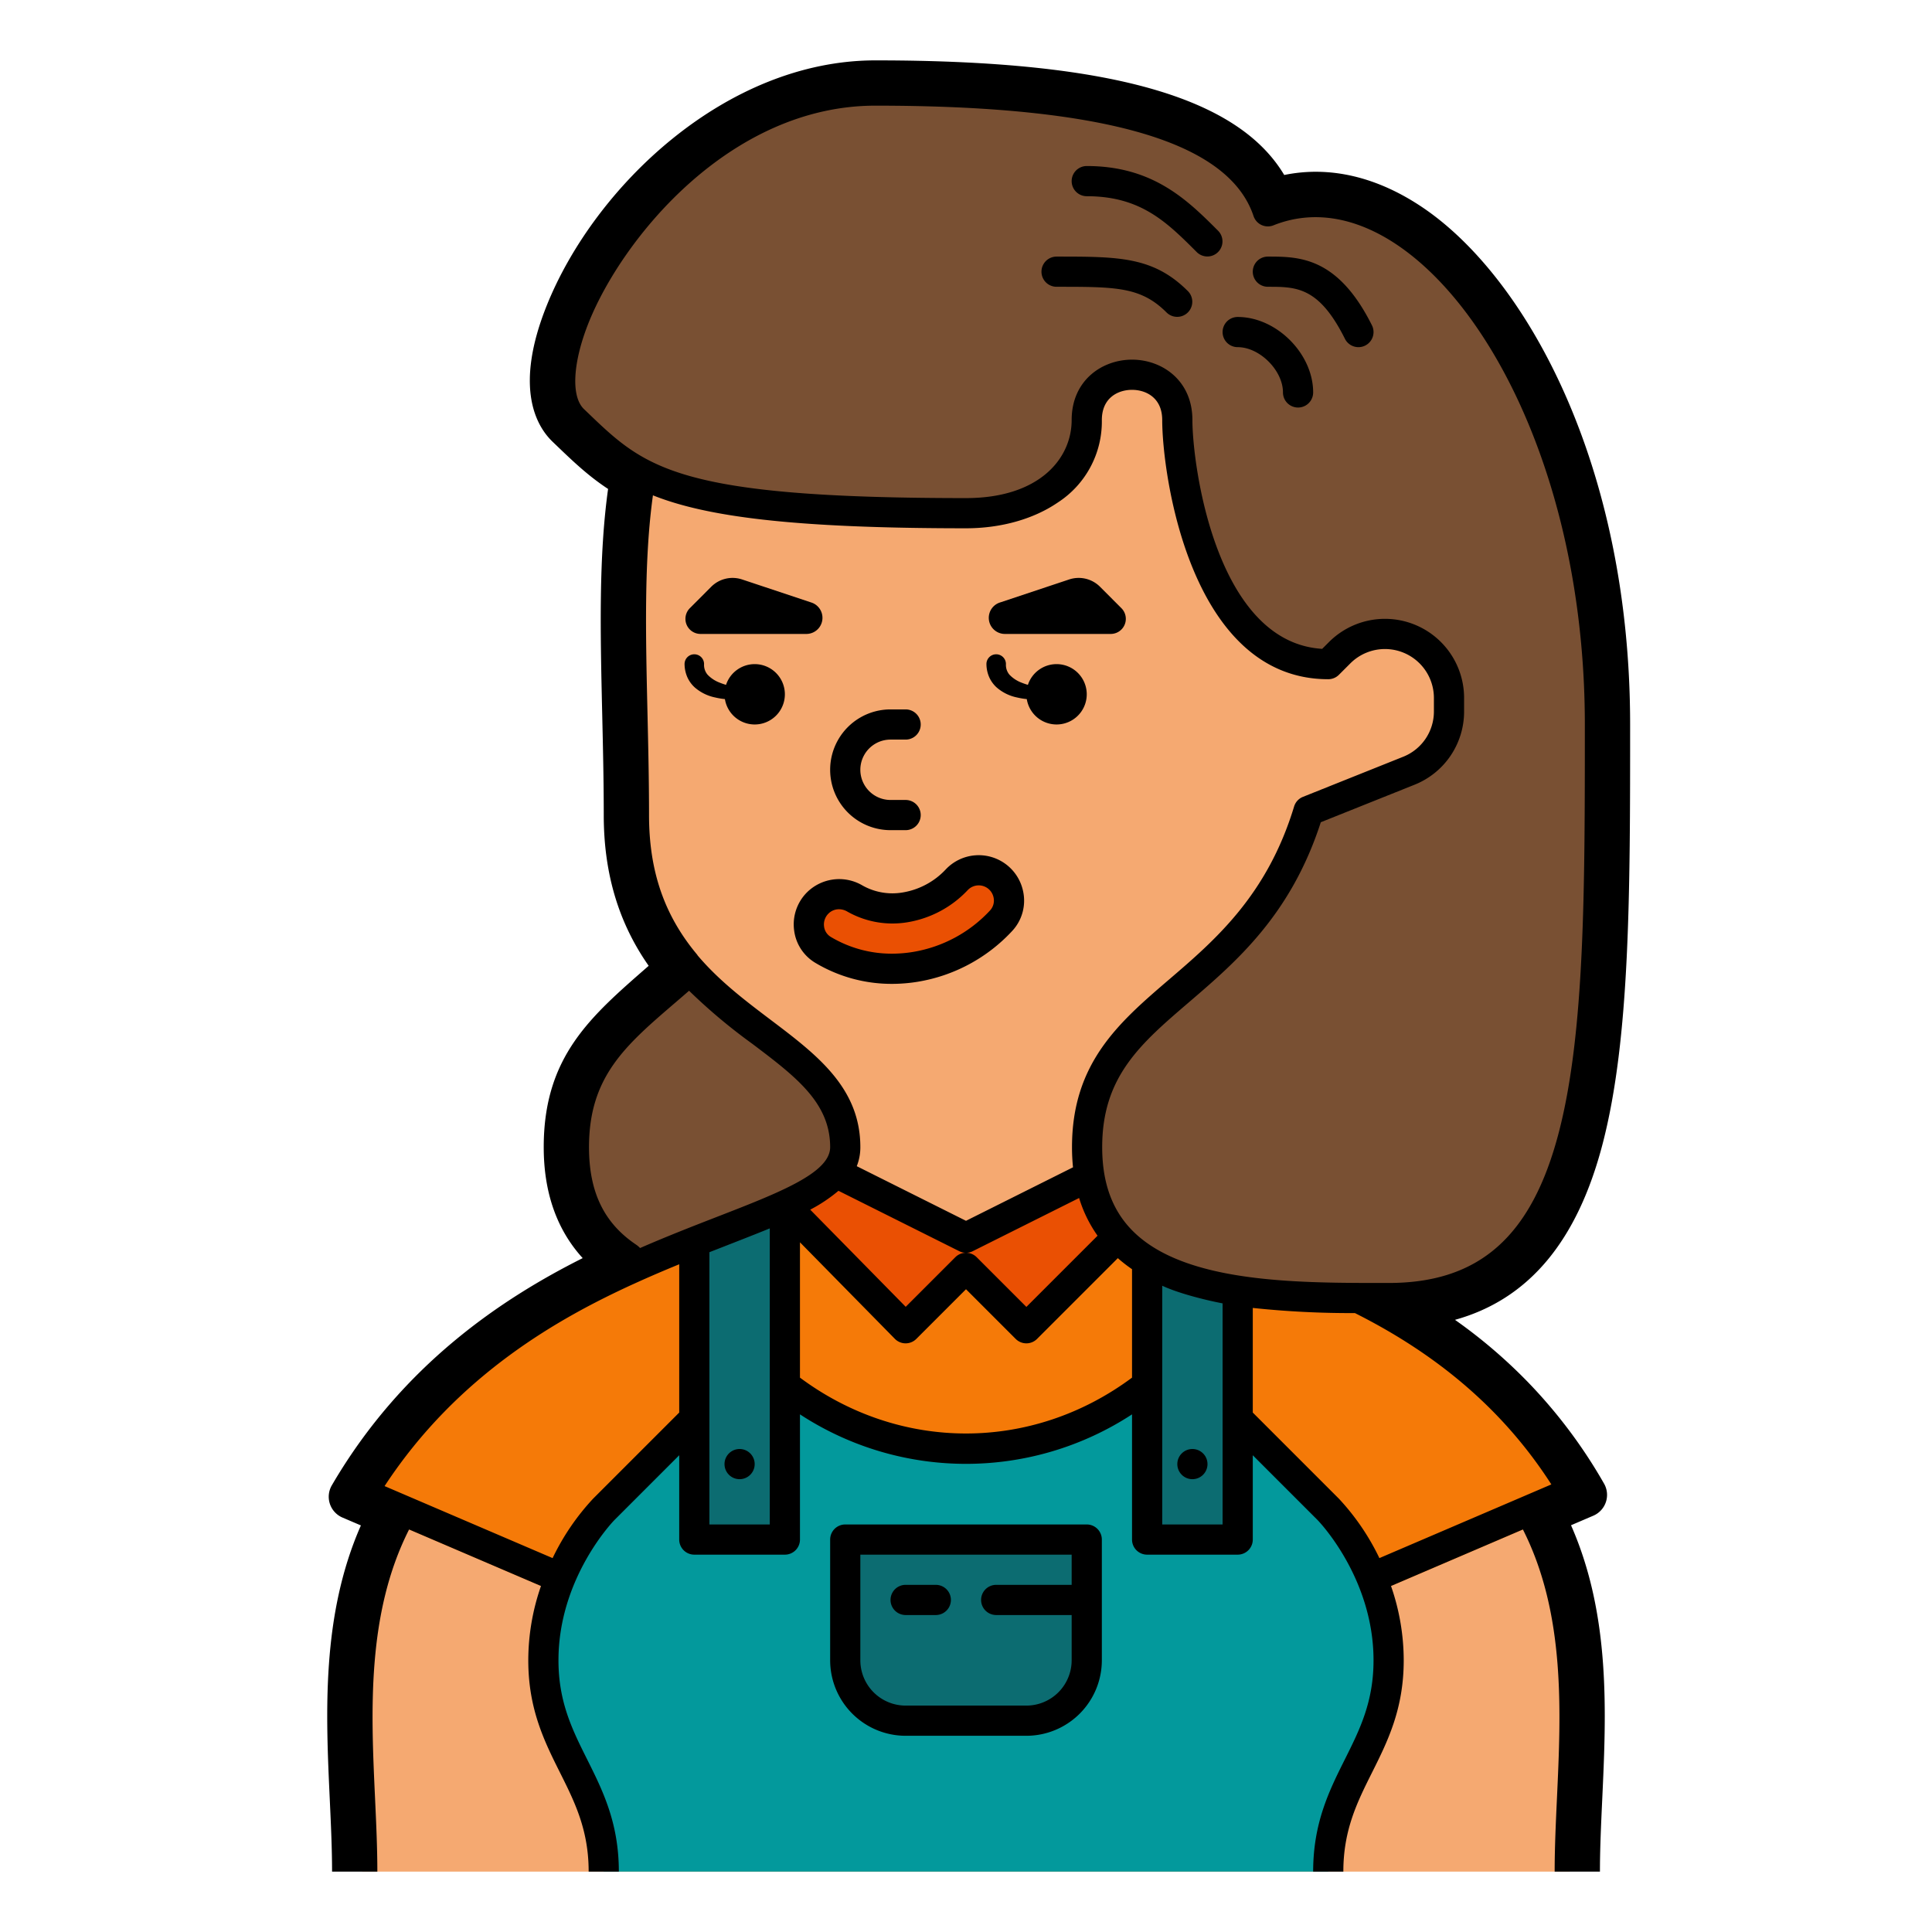 <?xml version="1.0" encoding="UTF-8"?>
<svg xmlns="http://www.w3.org/2000/svg" viewBox="0 0 512 512" width="512" height="512"><g id="Fill_out_line" data-name="Fill out line"><path d="M286.966,256C284.089,309.357,273.201,344,232,344c-34.667,0-79.908.25-79.908-40s43.416-38.768,58.686-89.109Z" style="fill:#795033"/><rect x="304" y="128" width="96" height="112" style="fill:#c4461b"/><path d="M407.27,403.74C422.21,433.41,416,467.81,416,496H96c0-28.19-6.21-62.59,8.73-92.26l-10.68-4.58c37.84-66.66,112.5-70.73,127.34-88.47A10.123,10.123,0,0,0,224,304c0-32-56-32-56-88,0-80-16-152,96-152s88,80,88,112l3.03-3.03A16.97,16.97,0,0,1,384,184.97v3.54a16.968,16.968,0,0,1-10.67,15.76l-26.55,10.62C331.51,265.23,288,271.02,288,304a13.644,13.644,0,0,0,1.89,7.05v.01c13.12,22.23,90.96,18.48,129.09,87.66Z" style="fill:#f5a971"/><path d="M407.27,403.74l-42.33,18.14A56.128,56.128,0,0,1,368,440c0,24-16,32-16,56H160c0-24-16-32-16-56a56.135,56.135,0,0,1,3.06-18.12L104.73,403.74l-10.68-4.58C117.55,357.76,155.25,340.5,184,329.12c9.16-3.63,17.41-6.65,24-9.68,6.04-2.77,10.7-5.53,13.39-8.75L256,328l33.89-16.94c2.39,4.04,6.9,7.22,12.92,10.13.39.19.79.37,1.19.56,6.59,3.07,14.84,5.87,24,9.13,29.18,10.38,67.57,25.36,90.98,67.84Z" style="fill:#f57a08"/><path d="M352,496c0-24,16-32,16-56s-16-40-16-40l-40-40c-32,32-80,32-112,0l-40,40s-16,16-16,40,16,32,16,56Z" style="fill:#03999c"/><path d="M236.393,256.733a35.579,35.579,0,0,1-18.236-4.984,7.963,7.963,0,0,1-1.442-12.464h0a8.081,8.081,0,0,1,9.772-1.205,20.228,20.228,0,0,0,13.491,2.358,24.073,24.073,0,0,0,13.512-7.234,8.019,8.019,0,0,1,9.453-1.732h0a7.983,7.983,0,0,1,2.373,12.514,39.998,39.998,0,0,1-22.776,12.246A38.399,38.399,0,0,1,236.393,256.733Z" style="fill:#ea5003"/><path d="M208,319.44V408H184V329.12C193.16,325.49,201.41,322.47,208,319.44Z" style="fill:#0c6c71"/><path d="M328,330.88V408H304V321.75C310.59,324.82,318.84,327.62,328,330.88Z" style="fill:#0c6c71"/><path d="M302.81,321.19,272,352l-16-16-16,16-32-32.56c6.04-2.77,10.7-5.53,13.39-8.75L256,328l33.89-16.94C292.28,315.1,296.79,318.28,302.81,321.19Z" style="fill:#ea5003"/><path d="M224,408h64a0,0,0,0,1,0,0v32a16,16,0,0,1-16,16H240a16,16,0,0,1-16-16V408A0,0,0,0,1,224,408Z" style="fill:#0c6c71"/><path d="M352,176l3.03-3.03A16.97,16.97,0,0,1,384,184.97v3.54a16.968,16.968,0,0,1-10.67,15.76l-26.551,10.621C331.509,265.231,288.092,263.75,288.092,304S333.333,344,368,344c56,0,56-64,56-152S376,40,336,56c-8-24-48-32-104-32s-96,72-80,87.311C168.348,126.955,176,136,256,136c16,0,32-8,32-24.689,0-16,24-16,24,0S320,176,352,176Z" style="fill:#795033"/><path d="M236,220h4a4,4,0,0,0,0-8h-4a8,8,0,0,1,0-16h4a4,4,0,0,0,0-8h-4a16,16,0,0,0,0,32Z"/><path d="M228.478,234.611a12.124,12.124,0,0,0-14.591,1.846,12,12,0,0,0-3.439,10.063,11.699,11.699,0,0,0,5.675,8.674,39.357,39.357,0,0,0,20.271,5.54,42.526,42.526,0,0,0,6.788-.554,43.841,43.841,0,0,0,25.073-13.48,11.768,11.768,0,0,0,2.941-10.189,12.014,12.014,0,0,0-20.63-6.035,20.061,20.061,0,0,1-11.228,6.015A16.113,16.113,0,0,1,228.478,234.611Zm27.937,1.322a4.014,4.014,0,0,1,6.911,2.015,3.838,3.838,0,0,1-.948,3.324,35.811,35.811,0,0,1-20.477,11.011,34.545,34.545,0,0,1-5.508.45,31.456,31.456,0,0,1-16.202-4.428,3.721,3.721,0,0,1-1.807-2.79,4.056,4.056,0,0,1,1.16-3.402,3.922,3.922,0,0,1,2.795-1.152,4.334,4.334,0,0,1,2.157.588,24.224,24.224,0,0,0,16.122,2.837A28.215,28.215,0,0,0,256.414,235.933Z"/><path d="M185.646,168h28.045a4.269,4.269,0,0,0,1.349-8.32L196.668,153.563a8,8,0,0,0-8.189,1.938l-5.664,5.673A4,4,0,0,0,185.646,168Z"/><path d="M266.309,168H294.354a4,4,0,0,0,2.831-6.826l-5.664-5.673a8,8,0,0,0-8.189-1.938l-18.372,6.117A4.269,4.269,0,0,0,266.309,168Z"/><circle cx="196" cy="388" r="4"/><circle cx="316" cy="388" r="4"/><path d="M288,404H224a4,4,0,0,0-4,4v32a20.023,20.023,0,0,0,20,20h32a20.023,20.023,0,0,0,20-20V408A4,4,0,0,0,288,404Zm-16,48H240a12.013,12.013,0,0,1-12-12V412h56v8H264a4,4,0,0,0,0,8h20v12A12.013,12.013,0,0,1,272,452Z"/><path d="M248,420h-8a4,4,0,0,0,0,8h8a4,4,0,0,0,0-8Z"/><path d="M280,68a4,4,0,0,0,0,8c15.803,0,22.343,0,29.172,6.829a4,4,0,0,0,5.656-5.657C305.657,68,296.544,68,280,68Z"/><path d="M322.828,61.171C314.779,53.123,305.657,44,288,44a4,4,0,0,0,0,8c14.343,0,21.215,6.872,29.172,14.829a4,4,0,0,0,5.656-5.657Z"/><path d="M336,68a4,4,0,0,0,0,8c7.558,0,13.528,0,20.422,13.789a4,4,0,0,0,7.156-3.578C354.472,68,344.229,68,336,68Z"/><path d="M328,84a4,4,0,0,0,0,8c5.832,0,12,6.168,12,12a4,4,0,0,0,8,0C348,93.72,338.28,84,328,84Z"/><path d="M200,176a7.999,7.999,0,0,0-7.595,5.497c-.57-.175-1.128-.363-1.658-.578a8.647,8.647,0,0,1-3.238-2.126A4.005,4.005,0,0,1,186.583,176l0-.022-0-.022a2.583,2.583,0,1,0-5.167.044,8.889,8.889,0,0,0,.694,3.365,8.172,8.172,0,0,0,2.022,2.822,11.825,11.825,0,0,0,5.396,2.648,19.433,19.433,0,0,0,2.581.431A7.996,7.996,0,1,0,200,176Z"/><path d="M280,176a7.999,7.999,0,0,0-7.595,5.497c-.57-.175-1.128-.363-1.658-.578a8.641,8.641,0,0,1-3.238-2.126A4.002,4.002,0,0,1,266.584,176v-.022l-0-.022A2.583,2.583,0,1,0,261.416,176a8.89,8.89,0,0,0,.695,3.365,8.168,8.168,0,0,0,2.021,2.822,11.827,11.827,0,0,0,5.396,2.648,19.44,19.44,0,0,0,2.581.431A7.996,7.996,0,1,0,280,176Z"/><path d="M404.761,366.117a136.459,136.459,0,0,0-19.175-16.347c19.566-5.441,32.447-20.879,39.157-46.763C432,275.02,432,236.547,432,192c0-68.934-27.575-118.459-54.902-136.96-12.104-8.195-24.71-11.145-36.764-8.666-6.034-10.102-17.149-17.472-33.788-22.442C288.679,18.594,264.294,16,232,16c-39.641,0-74.461,33.459-87.098,64.941-8.743,21.783-2.771,31.999,1.562,36.146l1.053,1.009c4.286,4.112,8.378,8.037,13.633,11.479-2.517,18.008-2.049,38.332-1.556,59.762C159.794,198.025,160,207.009,160,216c0,15.403,3.903,28.531,11.907,39.95C156.708,269.25,144.092,279.807,144.092,304c0,12.035,3.467,21.889,10.326,29.414-21.062,10.583-47.735,28.062-66.483,60.214a6.001,6.001,0,0,0,2.825,8.539l4.882,2.087c-10.506,23.879-9.311,49.696-8.243,72.725C87.708,483.666,88,489.983,88,496h12c0-6.294-.299-12.746-.617-19.63-1.061-22.889-2.251-48.772,9.034-71.048l34.952,14.98A60.039,60.039,0,0,0,140,440c0,12.944,4.281,21.507,8.422,29.789C152.319,477.583,156,484.944,156,496h8c0-12.944-4.281-21.507-8.422-29.789C151.681,458.417,148,451.056,148,440c0-21.962,14.687-37.028,14.828-37.171L180,385.657V408a4,4,0,0,0,4,4h24a4,4,0,0,0,4-4V374.819a80.355,80.355,0,0,0,88,0V408a4,4,0,0,0,4,4h24a4,4,0,0,0,4-4V385.657l17.166,17.166C349.313,402.972,364,418.038,364,440c0,11.056-3.681,18.417-7.578,26.211C352.281,474.493,348,483.056,348,496h8c0-11.056,3.681-18.417,7.578-26.211C367.719,461.507,372,452.944,372,440a60.04,60.04,0,0,0-3.37-19.698L403.582,405.322c11.287,22.278,10.096,48.16,9.032,71.102C412.299,483.254,412,489.706,412,496h12c0-6.017.292-12.334.604-19.075,1.066-22.996,2.265-48.824-8.267-72.718l5.911-2.534a5.999,5.999,0,0,0,2.847-8.49A134.147,134.147,0,0,0,404.761,366.117ZM171.591,189.06c-.481-20.914-.934-40.744,1.444-57.791C187.112,136.883,209.843,140,256,140c9.219,0,17.832-2.408,24.252-6.78A25.568,25.568,0,0,0,292,111.311c0-5.905,4.31-8,8-8s8,2.095,8,8C308,125.82,315.468,180,352,180a4,4,0,0,0,2.828-1.171l3.029-3.029A12.971,12.971,0,0,1,380,184.971v3.54a12.908,12.908,0,0,1-8.154,12.043l-26.554,10.624A4.002,4.002,0,0,0,342.95,213.73c-7.148,23.566-20.936,35.391-33.101,45.824C296.604,270.915,284.092,281.646,284.092,304a52.335,52.335,0,0,0,.267,5.349L256,323.528,227.053,309.054A13.601,13.601,0,0,0,228,304c0-15.767-11.555-24.501-23.788-33.749-6.724-5.083-13.605-10.296-19.293-17.003-.075-.102-.129-.213-.211-.311C176.038,242.562,172,230.826,172,216,172,206.871,171.792,197.817,171.591,189.06Zm119.275,138.418L272,346.343l-13.172-13.172a4,4,0,0,0-5.656,0l-13.147,13.147L214.716,320.573a40.76,40.76,0,0,0,7.488-5l.007.004,32,16a4,4,0,0,0,3.578,0l28.188-14.094A34.755,34.755,0,0,0,290.866,327.478ZM180,374.343l-22.828,22.828a62.959,62.959,0,0,0-10.726,15.744l-44.53-19.085c19.476-29.717,46.622-44.691,65.832-53.5.011-.005.023-.004.035-.009,4.163-1.912,8.253-3.653,12.218-5.276ZM204,404H188V331.848c1.638-.642,12.53-4.875,16-6.313Zm-14.077-81.488c-6.264,2.433-13.124,5.105-20.299,8.23a5.975,5.975,0,0,0-1.002-.862C160.073,324.142,156.092,315.919,156.092,304c0-18.676,9.633-26.938,22.966-38.374l.083-.071c1.145-.982,2.306-1.984,3.471-2.998A149.285,149.285,0,0,0,199.388,276.633C210.904,285.338,220,292.214,220,304,220,310.829,206.728,315.984,189.923,322.512ZM300,365.088c-26.551,19.736-61.448,19.738-88-0v-35.866l25.147,25.582a3.999,3.999,0,0,0,2.835,1.196H240a4,4,0,0,0,2.828-1.171L256,341.657l13.172,13.172a4,4,0,0,0,5.656,0l21.408-21.407A39.138,39.138,0,0,0,300,336.348ZM324,404H308V340.729c4.667,2.188,12.38,3.999,16,4.676Zm-8.013-68.805C299.685,329.935,292.092,320.022,292.092,304c0-18.676,10.135-27.369,22.966-38.373,12.681-10.875,27.012-23.167,34.969-47.727l24.791-9.919A20.871,20.871,0,0,0,388,188.51V184.971a20.97,20.97,0,0,0-35.799-14.829l-1.81,1.809C322.172,170.225,316,123.131,316,111.311c0-10.504-8.049-16-16-16s-16,5.496-16,16C284,121.609,275.342,132,256,132c-76.654,0-85.01-8.015-100.178-22.566l-1.057-1.013c-3.495-3.344-2.995-12.376,1.273-23.01C164.948,63.214,193.449,28,232,28c60.863,0,93.642,9.573,100.205,29.265a4,4,0,0,0,5.28,2.449c10.327-4.13,21.697-2.311,32.885,5.262,13.459,9.112,25.777,25.929,34.686,47.352C414.832,135.84,420,163.39,420,192c0,43.727,0,81.49-6.872,107.996C405.955,327.662,392.037,340,368,340h-.639C350.295,340.011,330.883,340.002,315.987,335.195Zm49.567,77.72a62.963,62.963,0,0,0-10.727-15.744L332,374.343V346.615a246.774,246.774,0,0,0,27.073,1.365c22.649,11.366,39.755,26.278,52.053,45.405Z"/></g></svg>
